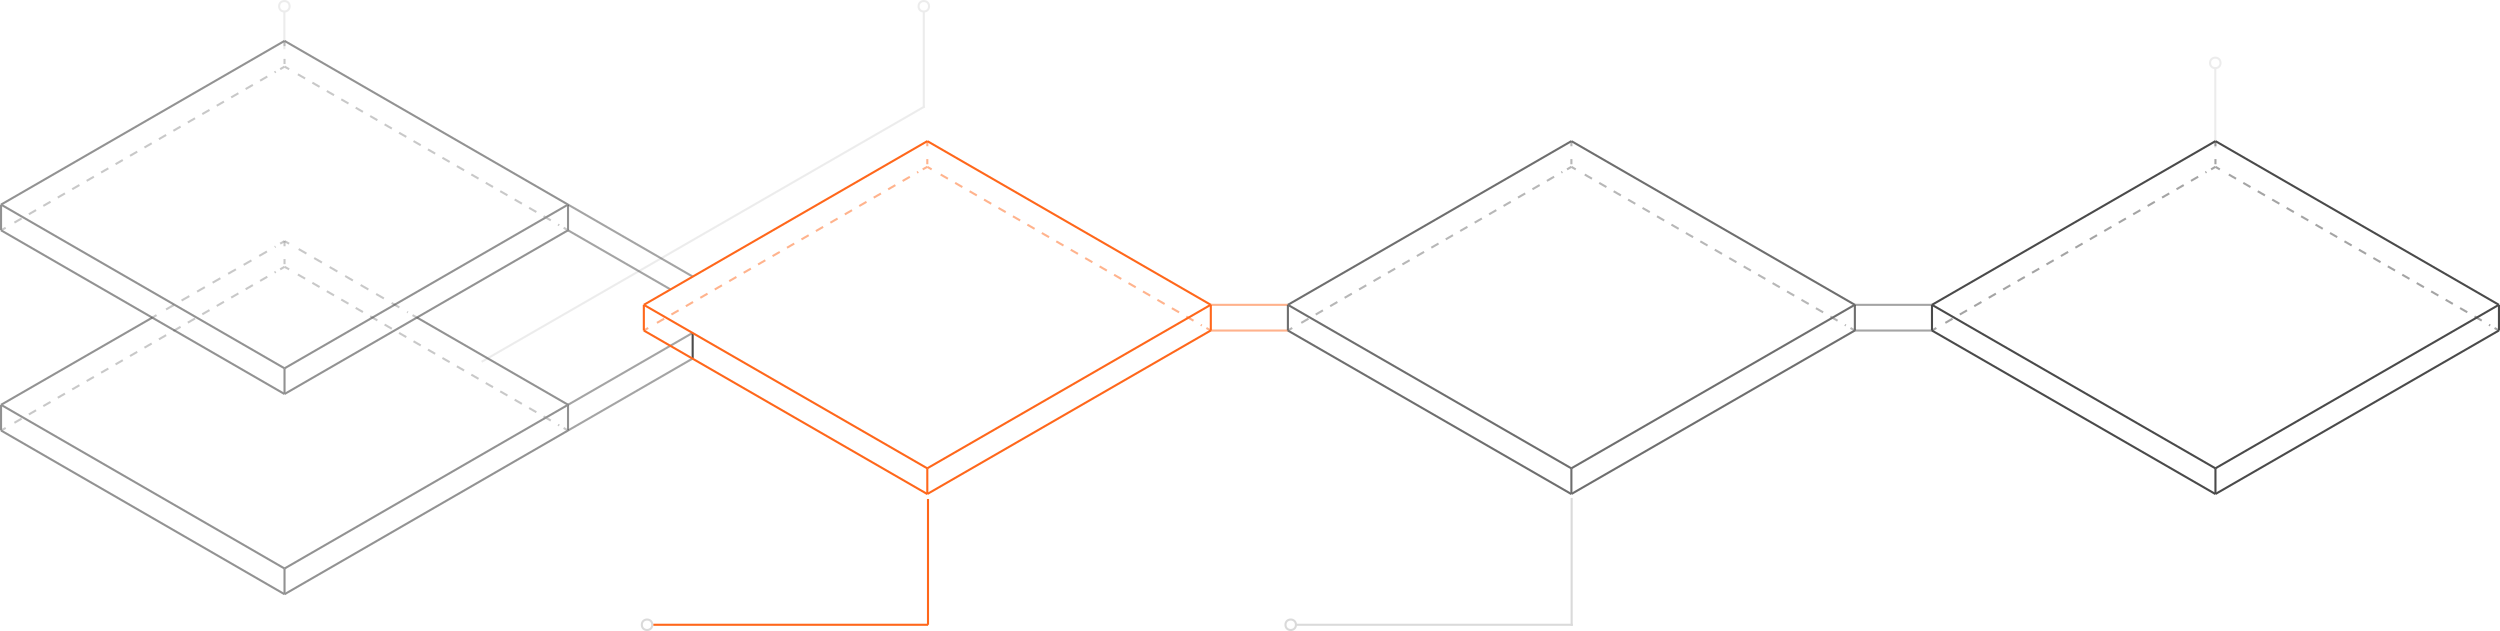 <svg xmlns="http://www.w3.org/2000/svg" width="1192.43" height="301" viewBox="0 0 1192.43 301"><title>ftec-3</title><g id="e3c0cab5-c718-42df-be32-2a85d273171e" data-name="Слой 2"><g id="185a30a2-5463-452d-8850-3aa5afb11451" data-name="Слой 1"><g id="e4030c88-b1f2-4bf3-a343-0c3e34eb164b" data-name="FINTECH-ENGINEERING"><g id="dd62f9bf-d9d6-4e47-be94-dd8fd0d00980" data-name="FinTech-Engineering"><g id="532aedc0-b2cd-4e49-a145-6ee7386b8691" data-name="FinTech-Engineering-Concept"><g id="5a72ae77-104a-4407-b2e9-d23572b88ccb" data-name="Scheme-FinTech-Engineering-Concept-v3"><g id="f08332f7-c7a1-471d-af90-11bd5c5be71a" data-name="Links"><g id="2332d2e2-cdc0-4ba4-98a9-2048f332f9f6" data-name="05" style="opacity:0.5"><circle id="835c33f7-b12b-49a4-9ae7-c83c7cd54cdb" data-name="Oval-21" cx="1056.63" cy="30" r="2.5" style="fill:none;stroke:#dadada"/><path id="ada311cf-ef12-4eb8-b6d0-aabf6ed3d1f4" data-name="Line" d="M1056.63,70V33" style="fill:none;stroke:#dadada;stroke-linecap:square"/></g><g id="72184bfb-146d-4c64-88a4-e992b3a935e4" data-name="04"><circle id="e1adc5da-70b1-48f0-b1ac-b7521a90846b" data-name="Oval-21" cx="615.63" cy="298" r="2.5" style="fill:none;stroke:#dadada"/><path id="de3a5293-9203-4823-857b-19f2c07e59a1" data-name="Line" d="M749.63,238v60" style="fill:none;stroke:#dadada;stroke-linecap:square"/><path id="1af41970-5a04-4caa-a442-292e0f86b6c9" data-name="Line" d="M618.63,298H749.69" style="fill:none;stroke:#dadada;stroke-linecap:square"/></g><g id="89679585-c2e3-40f9-be86-ed9ee5ff2c2e" data-name="03"><circle id="132e1f1f-c790-42b0-a0b4-683cf142fdb8" data-name="Oval-21" cx="308.63" cy="298" r="2.5" style="fill:none;stroke:#dadada"/><path id="d152027c-ab85-4800-9e24-c5aed63e453f" data-name="Line" d="M442.63,238v60" style="fill:none;stroke:#ff671b"/><path id="e7ac036f-3526-4ced-a36f-e1be28c47025" data-name="Line" d="M311.63,298H442.69" style="fill:none;stroke:#ff671b"/></g><g id="3171deba-0a98-49ea-918c-cba85f393fe1" data-name="02" style="opacity:0.5"><circle id="25f5ff87-a585-4132-afe6-94968c0aadc7" data-name="Oval-21" cx="440.63" cy="3" r="2.5" style="fill:none;stroke:#dadada;stroke-linecap:square"/><path id="c5fe64da-96eb-4109-be91-ee0e50172892" data-name="Line" d="M440.63,51V6" style="fill:none;stroke:#dadada;stroke-linecap:square"/><path id="1b5d36ba-49bb-4082-8735-2468b346c3b4" data-name="Line" d="M440.63,51,230.13,172.32" style="fill:none;stroke:#dadada;stroke-linecap:square"/></g><g id="29aa18fa-81a5-44bd-904d-fb291d412e13" data-name="01" style="opacity:0.5"><circle id="c5991816-4e37-4bd9-9f25-598a4c0f4b63" data-name="Oval-21" cx="135.63" cy="3" r="2.5" style="fill:none;stroke:#dadada;stroke-linecap:square"/><path id="f91ea3ff-aa67-4b56-8150-18c669c61c48" data-name="Line" d="M135.63,23V6" style="fill:none;stroke:#dadada;stroke-linecap:square"/></g></g></g></g></g></g><g id="4756288b-5a4d-47ef-86ff-2300bbf7a1ad" data-name="FINTECH-ENGINEERING"><g id="b2ca96de-720c-4f07-adfe-cab121653b53" data-name="FinTech-Engineering"><g id="2daecacc-1036-4257-9402-f571c03a8fbf" data-name="FinTech-Engineering-Concept"><g id="c1388597-379c-4219-8a2d-b88594d2bef6" data-name="Scheme-FinTech-Engineering-Concept-v3"><g id="2cdde573-66f8-42e5-bc4f-c58c6b1c072e" data-name="Scheme"><g id="a1d8c83e-0305-4f9d-99a0-58a14af20fa5" data-name="Active-03"><g id="13de76c7-0501-420a-9731-aa0f24fa01d1" data-name=" Links"><path id="5d58240f-5825-4008-b6ac-c925acece018" data-name="Shape" d="M270.93,97.59l59.45,34.32" style="fill:none;stroke:#4a4a4a;opacity:0.5;isolation:isolate"/><path id="7a4b0c1a-6f00-4a8f-8ca1-8494b993c0ec" data-name="Shape" d="M270.93,109.85,319.72,138" style="fill:none;stroke:#4a4a4a;opacity:0.5;isolation:isolate"/><path id="e50ac9cf-80f8-45ed-99b3-4dc137d18400" data-name="Shape" d="M270.93,193.08l59.45-34.32" style="fill:none;stroke:#4a4a4a;opacity:0.5;isolation:isolate"/><path id="d81bb91b-f712-4004-ae51-4db87971b212" data-name="Shape" d="M270.93,205.34,330.38,171" style="fill:none;stroke:#4a4a4a;opacity:0.5;isolation:isolate"/><path id="01c1de7b-f871-4c74-a582-4014c8e84461" data-name="Shape" d="M577.52,145.4h36.78" style="fill:none;stroke:#ff671b;opacity:0.5;isolation:isolate"/><path id="6473df41-ebf5-47c1-80ee-99c31044daff" data-name="Shape" d="M577.52,157.66h36.78" style="fill:none;stroke:#ff671b;opacity:0.5;isolation:isolate"/><path id="6d816522-7e28-44cf-b52f-18d2b60843f9" data-name="Shape" d="M884.72,145.4H921.5" style="fill:none;stroke:#4a4a4a;opacity:0.5;isolation:isolate"/><path id="39433c09-4910-49fd-ab9c-9392a6ddb443" data-name="Shape" d="M884.72,157.66H921.5" style="fill:none;stroke:#4a4a4a;opacity:0.5;isolation:isolate"/><path id="db2d8508-ffba-4519-ac58-abd6295f01ea" data-name="Shape" d="M330.38,158.76V171" style="fill:none;stroke:#4a4a4a"/></g><g id="172d7e55-3856-4ed9-b1fd-b77c706a17b0" data-name="Step_5"><g id="efe0596e-235e-4867-a7f8-595382959e03" data-name="Dashline" style="opacity:0.5"><g id="817c73f7-0d53-4476-ad96-33a8102d710e" data-name="Group"><g id="eeef62f4-8fdc-4c14-8711-c05cfb5893df" data-name="Shape"><path d="M1056.71,67.31v2.45" style="fill:none;stroke:#4a4a4a"/><path d="M1056.71,75.89v2.45" style="fill:none;stroke:#4a4a4a"/></g></g><g id="a6e197f0-8f60-40b7-995a-5c173351dee1" data-name="Group"><g id="ac17aabb-b155-4b91-a6c6-27905fd9356f" data-name="Shape"><path d="M921.5,157.66l2.08-1.23" style="fill:none;stroke:#4a4a4a"/><path d="M927.87,154l124.55-72" style="fill:none;stroke:#4a4a4a;stroke-dasharray:3.98,3.98"/><path d="M1054.63,80.79l2.08-1.23" style="fill:none;stroke:#4a4a4a"/></g></g><g id="b32bb6bb-1285-450e-96f4-8c84fbf802ee" data-name="Group"><g id="1c638b96-9901-4b53-828f-51c60cbbf8dc" data-name="Shape"><path d="M1056.71,79.57l2.08,1.23" style="fill:none;stroke:#4a4a4a"/><path d="M1063.09,83.25l124.67,72" style="fill:none;stroke:#4a4a4a;stroke-dasharray:3.98,3.98"/><path d="M1189.84,156.43l2.08,1.23" style="fill:none;stroke:#4a4a4a"/></g></g></g><g id="4d56db2e-da3a-49b5-81ad-33184b1fcf37" data-name="Box"><path id="44916446-309a-43dc-8f30-f82b553f091d" data-name="Shape" d="M921.5,145.4l135.21,78" style="fill:none;stroke:#4a4a4a"/><path id="c66c6e44-cd63-40b9-9a24-54a9a2d04ce6" data-name="Shape" d="M921.5,157.66l135.21,78" style="fill:none;stroke:#4a4a4a"/><path id="7f1794a8-cc68-4bad-be55-cb61bb93b0a6" data-name="Shape" d="M1056.71,67.31l135.21,78.09" style="fill:none;stroke:#4a4a4a"/><path id="0536bc1a-c2b9-4205-9667-7caa05fefd9b" data-name="Shape" d="M1056.71,223.36l135.21-78" style="fill:none;stroke:#4a4a4a"/><path id="4f42d10c-107a-47f9-84d5-b1d5b39c8c34" data-name="Shape" d="M1056.71,235.62l135.21-78" style="fill:none;stroke:#4a4a4a"/><path id="96ae8f8c-34b3-4021-bbdc-509870bf1eee" data-name="Shape" d="M921.5,145.4l135.21-78.09" style="fill:none;stroke:#4a4a4a"/><path id="a30359d8-ea71-4dfd-8e04-eab426f0c2ec" data-name="Shape" d="M1191.93,145.4v12.26" style="fill:none;stroke:#4a4a4a"/><path id="6025ca3e-cd20-4540-a9e3-1d6703c25a46" data-name="Shape" d="M921.5,145.4v12.26" style="fill:none;stroke:#4a4a4a"/><path id="52709529-a480-4f42-af2a-a0507b8d816d" data-name="Shape" d="M1056.71,223.36v12.26" style="fill:none;stroke:#4a4a4a"/></g></g><g id="df30fe1a-e35b-49d8-9aa8-f852fb7b22f0" data-name="Step_4" style="opacity:0.8"><g id="266ab7c0-b83a-499c-ad79-24e998b79f0b" data-name="Dashline" style="opacity:0.5"><g id="5c25a467-1b7e-4c8c-b962-650f6d53d7c1" data-name="Group"><g id="e99cdede-9c3b-4763-8a95-c3bda493846e" data-name="Shape"><path d="M749.51,67.31v2.45" style="fill:none;stroke:#4a4a4a"/><path d="M749.51,75.89v2.45" style="fill:none;stroke:#4a4a4a"/></g></g><g id="c9533732-3b79-4645-84eb-68a04e8d0f17" data-name="Group"><g id="ef003b7b-c2f8-45a0-b099-3e065d8d5517" data-name="Shape"><path d="M614.29,157.66l2.08-1.23" style="fill:none;stroke:#4a4a4a"/><path d="M620.67,154,745.22,82" style="fill:none;stroke:#4a4a4a;stroke-dasharray:3.98,3.98"/><path d="M747.42,80.79l2.08-1.23" style="fill:none;stroke:#4a4a4a"/></g></g><g id="f30034e8-4c6b-4963-955d-bbec884483fd" data-name="Group"><g id="320a180a-d475-4249-9729-2513dfdc48fa" data-name="Shape"><path d="M749.51,79.57l2.08,1.23" style="fill:none;stroke:#4a4a4a"/><path d="M755.88,83.25l124.55,72" style="fill:none;stroke:#4a4a4a;stroke-dasharray:3.98,3.98"/><path d="M882.64,156.43l2.08,1.23" style="fill:none;stroke:#4a4a4a"/></g></g></g><g id="f737329d-ca69-4096-a933-5fefe928c148" data-name="Box"><path id="ed72b3d2-7717-48ed-b0c4-4c1a7085be5c" data-name="Shape" d="M614.29,145.4l135.21,78" style="fill:none;stroke:#4a4a4a"/><path id="a53c1b7e-b9bb-4854-99cb-da276d5e9a6e" data-name="Shape" d="M614.29,157.66l135.21,78" style="fill:none;stroke:#4a4a4a"/><path id="b93abe03-45c5-4a60-acf1-ef9057522b20" data-name="Shape" d="M749.51,67.31,884.72,145.4" style="fill:none;stroke:#4a4a4a"/><path id="0ef3400d-ba31-43eb-a0c2-0fbfefb732f3" data-name="Shape" d="M749.51,223.36l135.21-78" style="fill:none;stroke:#4a4a4a"/><path id="2a574673-70e6-4c7f-89f2-356e35de7c79" data-name="Shape" d="M749.51,235.62l135.21-78" style="fill:none;stroke:#4a4a4a"/><path id="c3386d05-df33-4df5-a37e-e03b6c61ac90" data-name="Shape" d="M614.29,145.4,749.51,67.31" style="fill:none;stroke:#4a4a4a"/><path id="94396673-0fd7-46cf-bb7e-2958be3427cf" data-name="Shape" d="M884.72,145.4v12.26" style="fill:none;stroke:#4a4a4a"/><path id="6aa7dfc9-cfb2-451c-9b75-aeba1a1cd4a0" data-name="Shape" d="M614.29,145.4v12.26" style="fill:none;stroke:#4a4a4a"/><path id="4e280a58-0a44-4c17-83df-b0a30f12620d" data-name="Shape" d="M749.51,223.36v12.26" style="fill:none;stroke:#4a4a4a"/></g></g><g id="6d8a493b-5e7e-4df4-b2fc-b6910abd1c02" data-name="Step_3"><g id="8bf9ca1c-f734-4a75-9572-663365217226" data-name="Dashline" style="opacity:0.5"><g id="881964e8-c2ef-45f4-b0c1-3cd483a53c54" data-name="Group"><g id="f9118bf0-d479-4093-82bb-625cdc0c6fc6" data-name="Shape"><path d="M442.3,67.31v2.45" style="fill:none;stroke:#ff671b"/><path d="M442.3,75.89v2.45" style="fill:none;stroke:#ff671b"/></g></g><g id="735da081-8890-4171-9515-0fb1396f2db0" data-name="Group"><g id="8c86a5eb-bde6-43b0-9ab9-0df127c835dd" data-name="Shape"><path d="M307.09,157.66l2.08-1.23" style="fill:none;stroke:#ff671b"/><path d="M313.34,154,438,82" style="fill:none;stroke:#ff671b;stroke-dasharray:3.98,3.98"/><path d="M440.1,80.79l2.21-1.23" style="fill:none;stroke:#ff671b"/></g></g><g id="c2b65463-7b33-4e0b-b308-54604c38b393" data-name="Group"><g id="55563473-bba9-41cc-9715-09a100f30aca" data-name="Shape"><path d="M442.3,79.57l2.08,1.23" style="fill:none;stroke:#ff671b"/><path d="M448.68,83.25l124.55,72" style="fill:none;stroke:#ff671b;stroke-dasharray:3.98,3.98"/><path d="M575.43,156.43l2.08,1.23" style="fill:none;stroke:#ff671b"/></g></g></g><g id="01da6aa8-150c-4af1-a46e-e14503af44f0" data-name="Box"><path id="2c36d2ca-a1e9-4ca1-b4c9-104c240f7feb" data-name="Shape" d="M307.09,145.4l135.21,78" style="fill:none;stroke:#ff671b"/><path id="6295ecfe-6bc2-452d-a514-dd22ff09371c" data-name="Shape" d="M307.09,157.66l135.21,78" style="fill:none;stroke:#ff671b"/><path id="a54cde3c-6efb-4b0f-8d7a-a54d83cbefae" data-name="Shape" d="M442.3,67.31,577.52,145.4" style="fill:none;stroke:#ff671b"/><path id="3afc8896-4b18-40a4-968e-af0024bcbd70" data-name="Shape" d="M442.3,223.36l135.21-78" style="fill:none;stroke:#ff671b"/><path id="d0fca2aa-28ee-48e1-af20-a23e72252652" data-name="Shape" d="M442.3,235.62l135.21-78" style="fill:none;stroke:#ff671b"/><path id="78d2c59c-05a8-4577-b611-6bd76b04703f" data-name="Shape" d="M307.09,145.4,442.3,67.31" style="fill:none;stroke:#ff671b"/><path id="ee29b3f3-deac-4545-aa8a-7e2712c2ef29" data-name="Shape" d="M577.52,145.4v12.26" style="fill:none;stroke:#ff671b"/><path id="38678043-bde9-4d36-b0ab-7bdffd3a23eb" data-name="Shape" d="M307.09,145.4v12.26" style="fill:none;stroke:#ff671b"/><path id="c6796162-7283-4b13-9010-0ebcbdb693e7" data-name="Shape" d="M442.3,223.36v12.26" style="fill:none;stroke:#ff671b"/></g></g><g id="077100a3-3df8-4a82-bf5e-d9f6c1275918" data-name="Step_2" style="opacity:0.6"><g id="8277d7f2-aaf0-4874-a71b-a4f7b7b7b2ac" data-name="Dashline" style="opacity:0.5"><g id="eb590b42-ce1c-45d4-a955-03d89388d72f" data-name="Group"><g id="c376160a-304d-4cf1-baea-0329f2088a61" data-name="Shape"><path d="M135.71,115v2.45" style="fill:none;stroke:#4a4a4a"/><path d="M135.71,123.58V126" style="fill:none;stroke:#4a4a4a"/></g></g><g id="7edc9dda-e20e-4fdc-a72f-7b261c8c288f" data-name="Group"><g id="66779058-06a4-473a-9034-c2d8f137dcb0" data-name="Shape"><path d="M.5,205.34l2.21-1.23" style="fill:none;stroke:#4a4a4a"/><path d="M6.87,201.66l124.67-72" style="fill:none;stroke:#4a4a4a;stroke-dasharray:3.98,3.98"/><path d="M133.63,128.48l2.08-1.23" style="fill:none;stroke:#4a4a4a"/></g></g><g id="101dbc15-cc62-47a8-9930-937e16f96f6c" data-name="Group"><g id="288edc14-67c7-41d6-96ca-ef90f599222b" data-name="Shape"><path d="M135.71,127.25l2.21,1.23" style="fill:none;stroke:#4a4a4a"/><path d="M142.09,130.93l124.67,72" style="fill:none;stroke:#4a4a4a;stroke-dasharray:3.98,3.98"/><path d="M268.84,204.12l2.08,1.23" style="fill:none;stroke:#4a4a4a"/></g></g></g><g id="cc831516-4fa0-441e-9af4-28746a21821c" data-name="Box"><path id="5816ffb9-92f3-4ce3-a33c-d18950e6da04" data-name="Shape" d="M.5,193.08l135.21,78.09" style="fill:none;stroke:#4a4a4a"/><path id="ab8eba04-8236-420d-a3d2-182b88e4a1f0" data-name="Shape" d="M.5,205.34l135.21,78.09" style="fill:none;stroke:#4a4a4a"/><path id="e14cb6b1-994a-47ba-a143-cd6c971dbacd" data-name="Shape" d="M199,151.53l72,41.56" style="fill:none;stroke:#4a4a4a"/><g id="f7a44bdc-032a-48af-b02c-1ba53c295ead" data-name="Group" style="opacity:0.5"><g id="98d9cca7-b509-4d0b-8175-35b16336c023" data-name="Shape"><path d="M135.71,115l2.21,1.23" style="fill:none;stroke:#4a4a4a"/><path d="M142.46,118.8,194.56,149" style="fill:none;stroke:#4a4a4a;stroke-dasharray:4.27,4.27"/><path d="M196.76,150.3l2.21,1.23" style="fill:none;stroke:#4a4a4a"/></g></g><path id="1cf0d3b8-3446-4f68-b765-98175ab33189" data-name="Shape" d="M135.71,271.17l135.21-78.09" style="fill:none;stroke:#4a4a4a"/><path id="06b19ea2-69e6-40c6-8c18-be94bc4243ff" data-name="Shape" d="M135.71,283.43l135.21-78.09" style="fill:none;stroke:#4a4a4a"/><g id="f672e51d-4d63-42f2-85cc-27f4b0602bf2" data-name="Group" style="opacity:0.5"><g id="431004f3-c8ac-4fae-a302-fd0c7d619d42" data-name="Shape"><path d="M72.58,151.53l2.08-1.23" style="fill:none;stroke:#4a4a4a"/><path d="M79.2,147.6l52.22-30" style="fill:none;stroke:#4a4a4a;stroke-dasharray:4.27,4.27"/><path d="M133.63,116.22l2.08-1.23" style="fill:none;stroke:#4a4a4a"/></g></g><path id="29d22678-c8fb-4093-acfc-d2286b2d23a4" data-name="Shape" d="M.5,193.08l72.08-41.56" style="fill:none;stroke:#4a4a4a"/><path id="5f2218ab-aea3-4643-b1ba-0e31f20f8aa5" data-name="Shape" d="M270.93,193.08v12.26" style="fill:none;stroke:#4a4a4a"/><path id="7c63c159-92f6-40b4-ba82-fa13d8e1b4f3" data-name="Shape" d="M.5,193.08v12.26" style="fill:none;stroke:#4a4a4a"/><path id="bf4ee418-069d-4687-bfab-7940bf93277c" data-name="Shape" d="M135.71,271.17v12.26" style="fill:none;stroke:#4a4a4a"/></g></g><g id="ea68358f-5458-46e4-957e-f7082725c661" data-name="Step_1" style="opacity:0.6"><g id="3ff4706a-4b33-4ed7-9da7-44bc5c61b10c" data-name="Dashline" style="opacity:0.5"><g id="bf955cc0-0590-4d31-950b-60a5b180b2f3" data-name="Group"><g id="78ec498b-8352-4927-9580-4819dc615591" data-name="Shape"><path d="M135.71,19.5V22" style="fill:none;stroke:#4a4a4a"/><path d="M135.71,28.08v2.45" style="fill:none;stroke:#4a4a4a"/></g></g><g id="a3089f78-be30-4bc6-a6ca-2308ba1443ba" data-name="Group"><g id="19c0e871-82e1-4687-b6df-3ab92d98ae42" data-name="Shape"><path d="M.5,109.85l2.21-1.23" style="fill:none;stroke:#4a4a4a"/><path d="M6.87,106.17l124.67-72" style="fill:none;stroke:#4a4a4a;stroke-dasharray:3.98,3.98"/><path d="M133.63,33l2.08-1.23" style="fill:none;stroke:#4a4a4a"/></g></g><g id="4c292f34-5134-4c44-b2d1-0bb7c8d9806e" data-name="Group"><g id="e0016c76-2ec2-431c-8692-21c80f00f0bb" data-name="Shape"><path d="M135.71,31.76,137.92,33" style="fill:none;stroke:#4a4a4a"/><path d="M142.09,35.44l124.67,72" style="fill:none;stroke:#4a4a4a;stroke-dasharray:3.98,3.98"/><path d="M268.84,108.62l2.08,1.23" style="fill:none;stroke:#4a4a4a"/></g></g></g><g id="cf865fd5-2db6-4b26-b138-db0a0a9da26c" data-name="Box"><path id="9a06dbad-2404-4955-8dea-b98c624942b5" data-name="Shape" d="M.5,97.59l135.21,78.09" style="fill:none;stroke:#4a4a4a"/><path id="5b45af24-2a17-4372-9e5a-6400a903cab2" data-name="Shape" d="M.5,109.85l135.21,78.09" style="fill:none;stroke:#4a4a4a"/><path id="df5fac59-e32f-4584-8dad-c2ce90c44e2a" data-name="Shape" d="M135.71,19.5,270.93,97.59" style="fill:none;stroke:#4a4a4a"/><path id="fd8124e8-b5c8-43c8-a7cb-0cefee649052" data-name="Shape" d="M135.71,175.68,270.93,97.59" style="fill:none;stroke:#4a4a4a"/><path id="3abb19e8-d1c9-4dae-af99-8eb989a9bafd" data-name="Shape" d="M135.71,187.93l135.21-78.09" style="fill:none;stroke:#4a4a4a"/><path id="9fc548c9-43ce-4638-aa29-8d3756d25f63" data-name="Shape" d="M.5,97.59,135.71,19.5" style="fill:none;stroke:#4a4a4a"/><path id="957e06fe-ec09-48e7-acd2-e83da75202c2" data-name="Shape" d="M270.93,97.59v12.26" style="fill:none;stroke:#4a4a4a"/><path id="47a8ec88-343a-48be-9ff3-98d3cccaf522" data-name="Shape" d="M.5,97.59v12.26" style="fill:none;stroke:#4a4a4a"/><path id="ad5f8887-ca1e-4191-81f9-3f90aa525844" data-name="Shape" d="M135.71,175.68v12.26" style="fill:none;stroke:#4a4a4a"/></g></g></g></g></g></g></g></g></g></g></svg>